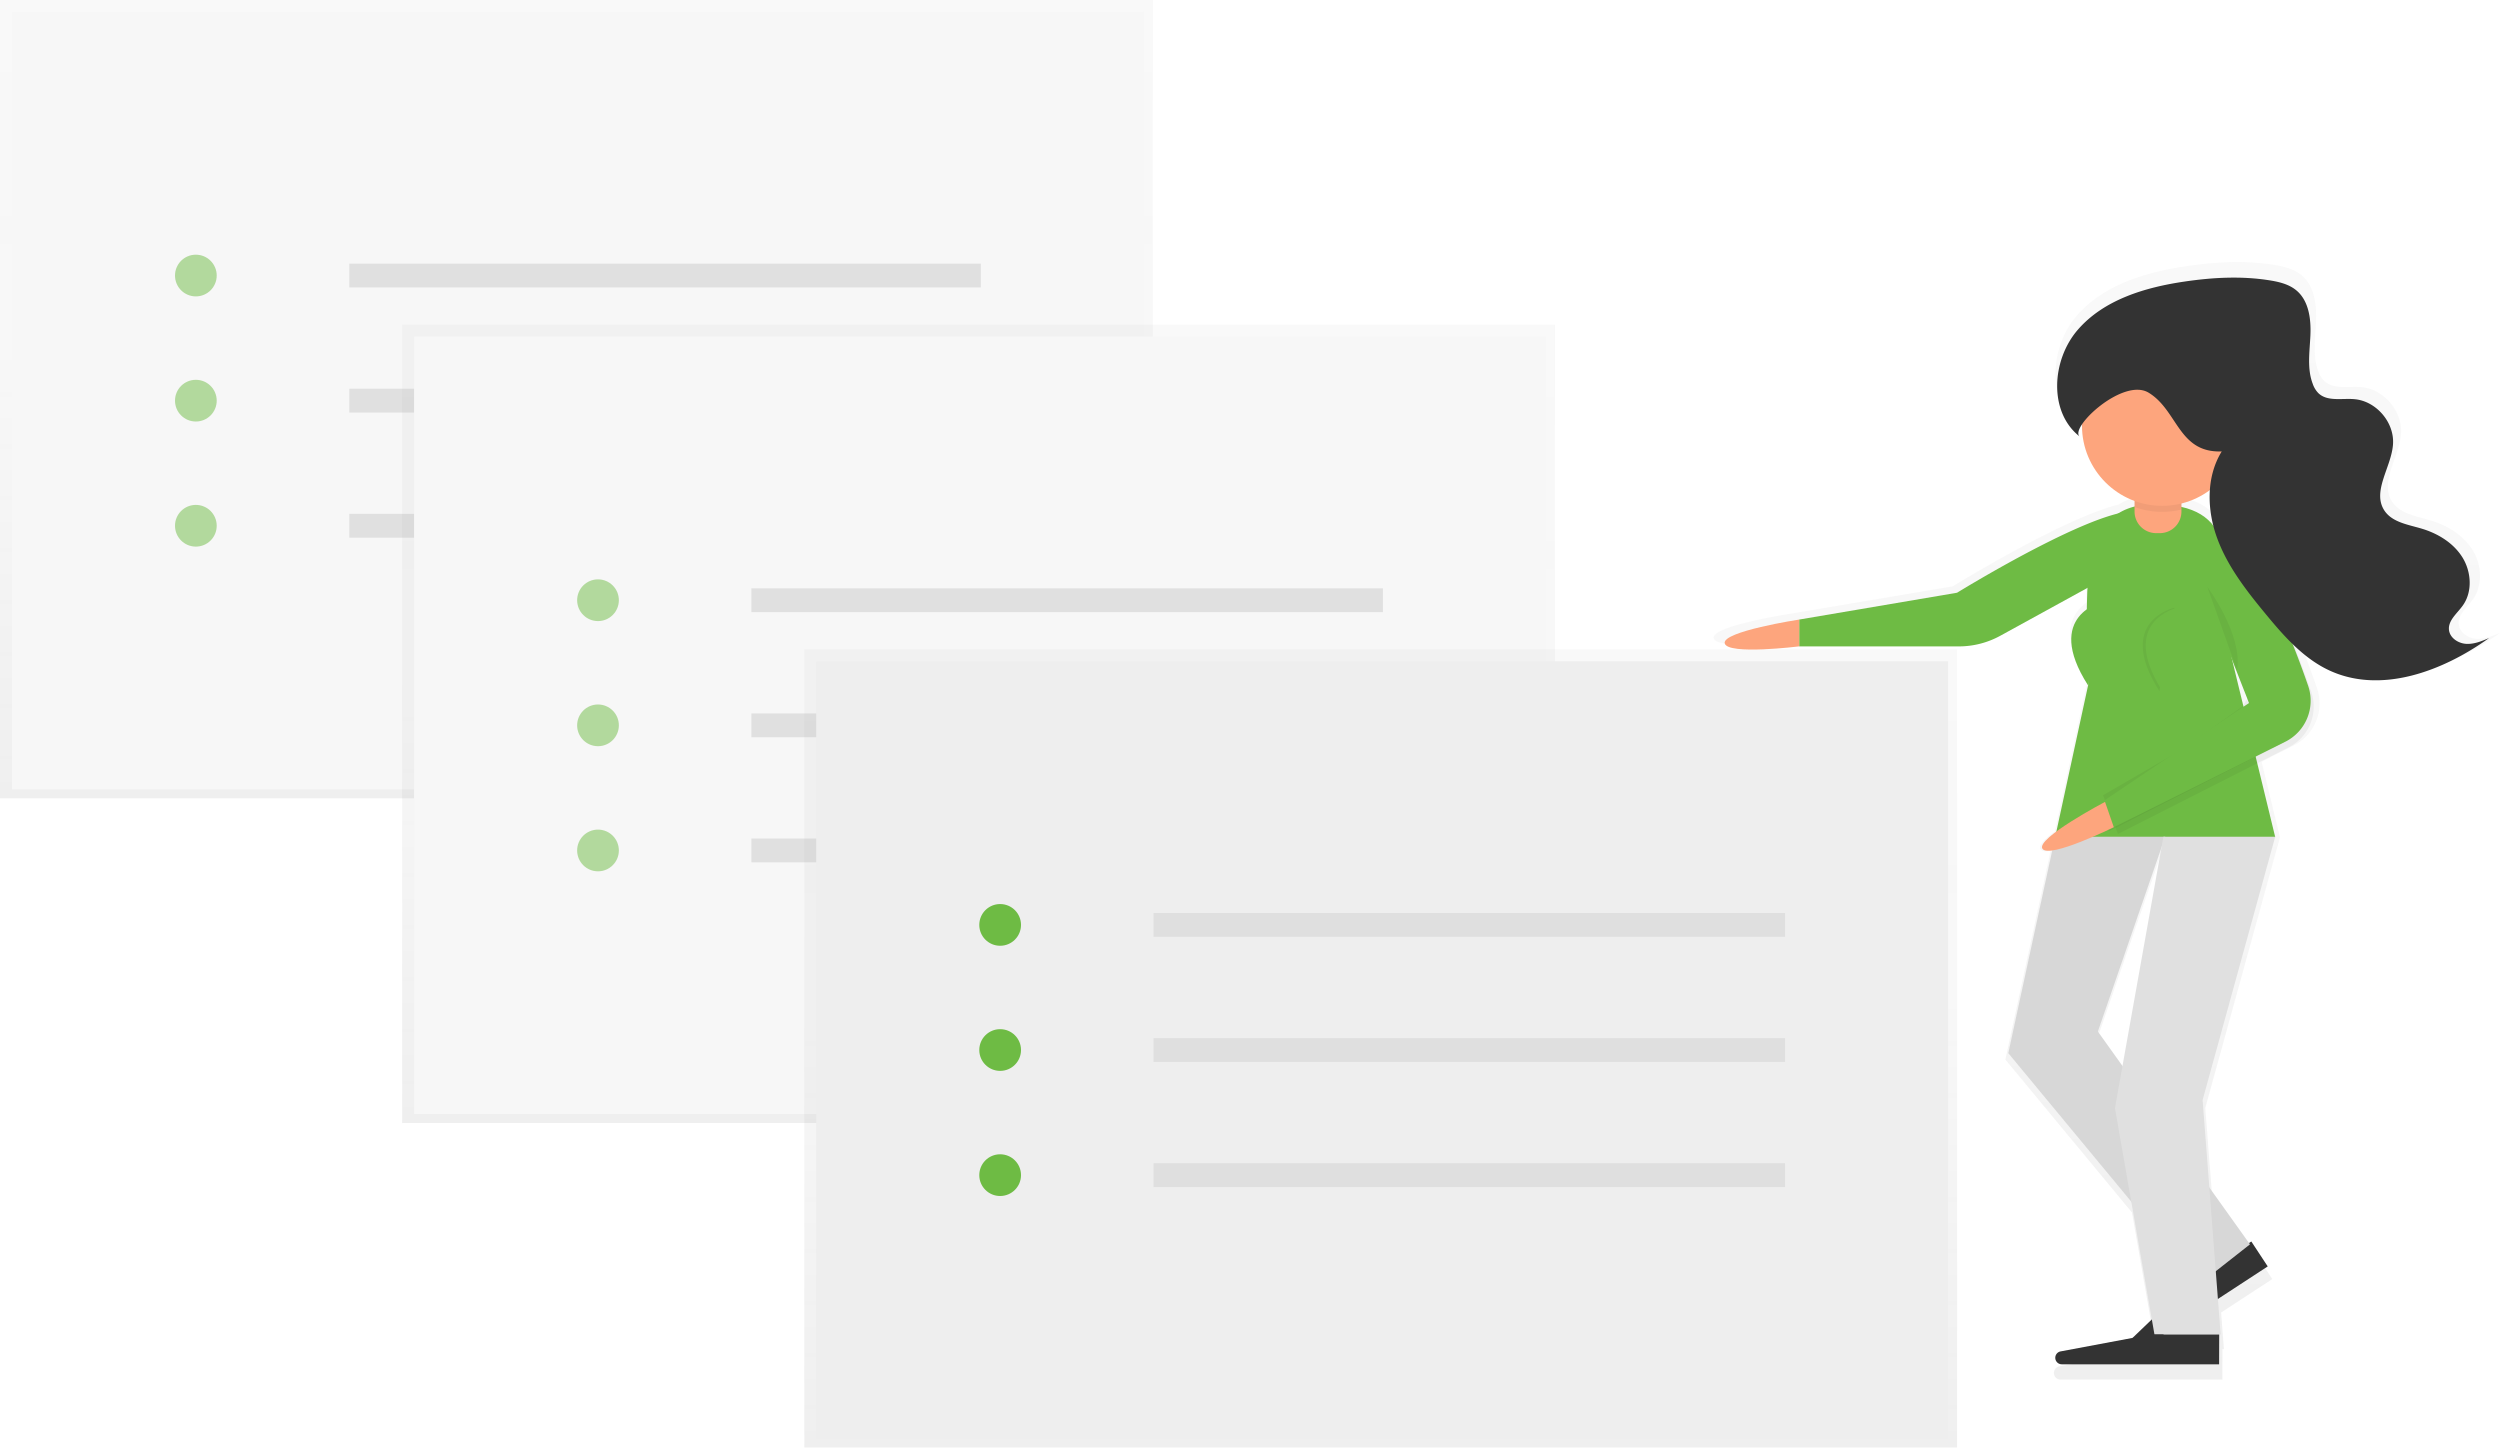 <svg id="ef4d1e10-640d-406d-ab29-0014e28ba91d" data-name="Layer 1" xmlns="http://www.w3.org/2000/svg" xmlns:xlink="http://www.w3.org/1999/xlink" width="910.74" height="527.39" viewBox="0 0 910.74 527.39"><defs><linearGradient id="5b26331d-1310-4294-a782-4ee218ce8a93" x1="209.98" y1="290.83" x2="209.98" gradientUnits="userSpaceOnUse"><stop offset="0" stop-color="gray" stop-opacity="0.25"/><stop offset="0.54" stop-color="gray" stop-opacity="0.12"/><stop offset="1" stop-color="gray" stop-opacity="0.1"/></linearGradient><linearGradient id="1766677a-11bf-41c4-a6a5-863d2cac0045" x1="356.48" y1="409.11" x2="356.48" y2="118.28" xlink:href="#5b26331d-1310-4294-a782-4ee218ce8a93"/><linearGradient id="aae5fb14-dd79-43d0-b7e4-6e2579fdfd08" x1="502.98" y1="527.39" x2="502.98" y2="236.57" xlink:href="#5b26331d-1310-4294-a782-4ee218ce8a93"/><linearGradient id="66874382-e7df-403e-944e-b16abddffc78" x1="912.16" y1="688.94" x2="912.16" y2="281.8" xlink:href="#5b26331d-1310-4294-a782-4ee218ce8a93"/></defs><title>notes1</title><g opacity="0.5"><rect width="419.96" height="290.83" fill="url(#5b26331d-1310-4294-a782-4ee218ce8a93)"/></g><rect x="4.34" y="4.34" width="412.36" height="283.23" fill="#f7f7f7"/><g opacity="0.5"><circle cx="71.35" cy="100.38" r="7.6" fill="#6ebb44"/><circle cx="71.35" cy="145.96" r="7.6" fill="#6ebb44"/><circle cx="71.35" cy="191.53" r="7.6" fill="#6ebb44"/></g><rect x="127.24" y="96.04" width="230.06" height="8.68" fill="#e0e0e0"/><rect x="127.24" y="141.61" width="230.06" height="8.68" fill="#e0e0e0"/><rect x="127.24" y="187.19" width="230.06" height="8.68" fill="#e0e0e0"/><g opacity="0.5"><rect x="146.5" y="118.28" width="419.96" height="290.83" fill="url(#1766677a-11bf-41c4-a6a5-863d2cac0045)"/></g><rect x="150.84" y="122.62" width="412.36" height="283.23" fill="#f7f7f7"/><g opacity="0.5"><circle cx="217.85" cy="218.66" r="7.6" fill="#6ebb44"/><circle cx="217.85" cy="264.24" r="7.6" fill="#6ebb44"/><circle cx="217.85" cy="309.82" r="7.6" fill="#6ebb44"/></g><rect x="273.73" y="214.32" width="230.06" height="8.68" fill="#e0e0e0"/><rect x="273.73" y="259.9" width="230.06" height="8.68" fill="#e0e0e0"/><rect x="273.73" y="305.47" width="230.06" height="8.68" fill="#e0e0e0"/><g opacity="0.5"><rect x="293" y="236.57" width="419.96" height="290.83" fill="url(#aae5fb14-dd79-43d0-b7e4-6e2579fdfd08)"/></g><rect x="297.34" y="240.91" width="412.36" height="283.23" fill="#eee"/><circle cx="364.35" cy="336.94" r="7.6" fill="#6ebb44"/><circle cx="364.35" cy="382.52" r="7.6" fill="#6ebb44"/><circle cx="364.35" cy="428.1" r="7.6" fill="#6ebb44"/><rect x="420.23" y="332.6" width="230.06" height="8.68" fill="#dfdfdf"/><rect x="420.23" y="378.18" width="230.06" height="8.68" fill="#dfdfdf"/><rect x="420.23" y="423.76" width="230.06" height="8.68" fill="#dfdfdf"/><g opacity="0.5"><path d="M1046.74,419c-3-.19-6.09-2.26-6.39-5.24-.36-3.56,3-6.17,5.13-9.08,3.72-5.18,3.27-12.63-.09-18s-9.18-9-15.29-10.8c-5.07-1.51-11-2.35-14-6.77-4.74-7.18,2.59-16.19,3.22-24.77.6-8.17-6.16-16.18-14.32-17-4.72-.45-10.26,1-13.68-2.3a9.28,9.28,0,0,1-2.1-3.4c-2.2-5.71-1.17-12.07-.89-18.18s-.56-13-5.27-16.89c-2.72-2.27-6.32-3.16-9.81-3.73-10.59-1.73-21.44-1.14-32.06.42-14.79,2.17-30.21,6.77-40,18.06s-11.07,30.89.75,40c-1-.8-.56-2.57.87-4.69,0,.2,0,.39,0,.59a30,30,0,0,0,19.69,28.2v2.11a20.58,20.58,0,0,0-6.08,2.57C896.28,375.07,856,399.89,856,399.89l-59.15,10s-29,4.46-27.9,8.93,27.9,1.12,27.9,1.12h59.81a32.26,32.26,0,0,0,15.52-4l32.7-18c-.16,2.6-.24,5.28-.26,8-5.17,3.7-10.23,11.78.4,28.42l.08-.46c0,.15,0,.31,0,.46l-11.89,54.82c-3.62,2.68-6.1,5.15-5.24,6.47.5.76,1.84.9,3.67.65l-16.46,76L921.3,628l7.7,44.1-7.25,6.95-26.9,5a2.44,2.44,0,0,0,.45,4.84h58.94V677.78h.54l-1-13.34,18.63-12.18-6.11-9.34-.87.57L950.55,622.7,948,589.94,975.2,491.4h0v-.11h0l-6.68-27.49,11.71-5.94A17.17,17.17,0,0,0,988.7,437c-1.79-5.19-4-11.31-6.58-17.53a50,50,0,0,0,13.24,9.47c19.38,9.11,42.62.43,60-12.07C1052.61,418,1049.73,419.2,1046.74,419Zm-83.48,23.13-4.15-17.06,5.64,14.42C964,440.8,963.44,441.78,963.25,442.14Zm-23.16-74.44v-1.28a29.9,29.9,0,0,0,10.68-5,42.77,42.77,0,0,0,1.29,13.36C949.44,371.36,945.64,369,940.09,367.71ZM908.78,564.27l23.84-68.93L918,577.17Z" transform="translate(-144.63 -186.3)" fill="url(#66874382-e7df-403e-944e-b16abddffc78)"/></g><path d="M964.78,638.57l-20.89,13.66-24.08,23.09a2.37,2.37,0,0,0-.34,3h0a2.37,2.37,0,0,0,3.28.69l48-31.36Z" transform="translate(-144.63 -186.3)" fill="#333"/><path d="M921.61,391.4l-48.29,26.51a31.36,31.36,0,0,1-15.09,3.87H800.07V412l57.51-9.77S922.7,362.1,927,375.12,921.61,391.4,921.61,391.4Z" transform="translate(-144.63 -186.3)" fill="#6ebb44"/><path d="M973.48,491.24H893.33l12-55.34c0-30.12-6-65.89,24.13-65.89h0c30.12,0,26.87,20.58,26.87,50.69Z" transform="translate(-144.63 -186.3)" fill="#6ebb44"/><path d="M777.61,162.68h17.08a0,0,0,0,1,0,0v23.67a7.87,7.87,0,0,1-7.87,7.87h-1.34a7.87,7.87,0,0,1-7.87-7.87V162.68A0,0,0,0,1,777.61,162.68Z" fill="#fda57d"/><polygon points="748.7 304.82 731.62 383.66 801.26 467.76 819.65 453.31 764.24 375.78 788.78 304.82 748.7 304.82" fill="#e0e0e0"/><polygon points="748.7 304.82 731.62 383.66 801.26 467.76 819.65 453.31 764.24 375.78 788.78 304.82 748.7 304.82" opacity="0.04"/><polygon points="788.12 304.82 770.47 403.68 784.86 486.15 808.97 486.15 802.4 400.75 828.85 304.82 788.12 304.82" fill="#e0e0e0"/><path d="M915.1,405.51" transform="translate(-144.63 -186.3)" fill="#6ebb44"/><path d="M961.76,443.49l-53.17,38,4.34,7.6,62.16-31.53a16.69,16.69,0,0,0,8.24-20.32C975.92,415.74,961.76,443.49,961.76,443.49Z" transform="translate(-144.63 -186.3)" opacity="0.05"/><path d="M947.46,399.72,965,444.57,910.76,476l5.43,14.11,62.16-31.53a16.69,16.69,0,0,0,8.24-20.32c-7.41-21.47-22.72-59.41-35.71-50.49A10,10,0,0,0,947.46,399.72Z" transform="translate(-144.63 -186.3)" opacity="0.05"/><path d="M946.38,397.55l17.55,44.86-53.17,35.81L914,488l63.24-31.53a16.69,16.69,0,0,0,8.24-20.32c-7.41-21.47-22.72-59.41-35.71-50.49A10,10,0,0,0,946.38,397.55Z" transform="translate(-144.63 -186.3)" fill="#6ebb44"/><path d="M953.08,672.46h-25l-32.79,6.15a2.37,2.37,0,0,0-1.93,2.33h0a2.37,2.37,0,0,0,2.37,2.37h57.31Z" transform="translate(-144.63 -186.3)" fill="#333"/><path d="M948.74,400.08s13,17.36,10.85,30.38" transform="translate(-144.63 -186.3)" opacity="0.05"/><path d="M922.24,371a29.29,29.29,0,0,0,17.08.92V351.15H922.24Z" transform="translate(-144.63 -186.3)" opacity="0.05"/><circle cx="787.66" cy="155.08" r="29.2" fill="#fda57d"/><path d="M800.07,412s-28.21,4.34-27.13,8.68,27.13,1.09,27.13,1.09Z" transform="translate(-144.63 -186.3)" fill="#fda57d"/><path d="M911.48,478.42s-25.25,13.32-22.8,17.07,26-7.84,26-7.84Z" transform="translate(-144.63 -186.3)" fill="#fda57d"/><path d="M910.76,405.51s-21.87,4.78-5.51,30.38" transform="translate(-144.63 -186.3)" fill="#6ebb44"/><path d="M936.8,407.68s-21.87,4.78-5.51,30.38" transform="translate(-144.63 -186.3)" opacity="0.05"/><path d="M937.89,407.68s-21.87,4.78-5.51,30.38" transform="translate(-144.63 -186.3)" fill="#6ebb44"/><path d="M954,350.75c-5.77,9.35-5.42,21.49-1.6,31.79s10.73,19.12,17.73,27.59c6.56,7.94,13.59,15.95,22.91,20.33,18.85,8.86,41.44.42,58.35-11.73-2.68,1.14-5.49,2.31-8.39,2.12s-5.92-2.2-6.22-5.09c-.35-3.46,3-6,5-8.83,3.62-5,3.18-12.28-.08-17.55s-8.92-8.72-14.87-10.5c-4.93-1.47-10.73-2.29-13.57-6.58-4.6-7,2.52-15.74,3.13-24.08.59-7.94-6-15.73-13.92-16.49-4.59-.44-10,1-13.3-2.24a9,9,0,0,1-2-3.31c-2.14-5.55-1.14-11.74-.87-17.68s-.55-12.62-5.12-16.42c-2.65-2.2-6.14-3.07-9.54-3.62-10.3-1.68-20.85-1.11-31.17.41-14.39,2.11-29.37,6.58-38.9,17.56s-10.77,30,.73,38.94c-4.07-3.15,15.77-21.7,25.09-16C938,335.81,938.22,351.37,954,350.75Z" transform="translate(-144.63 -186.3)" fill="#333"/></svg>